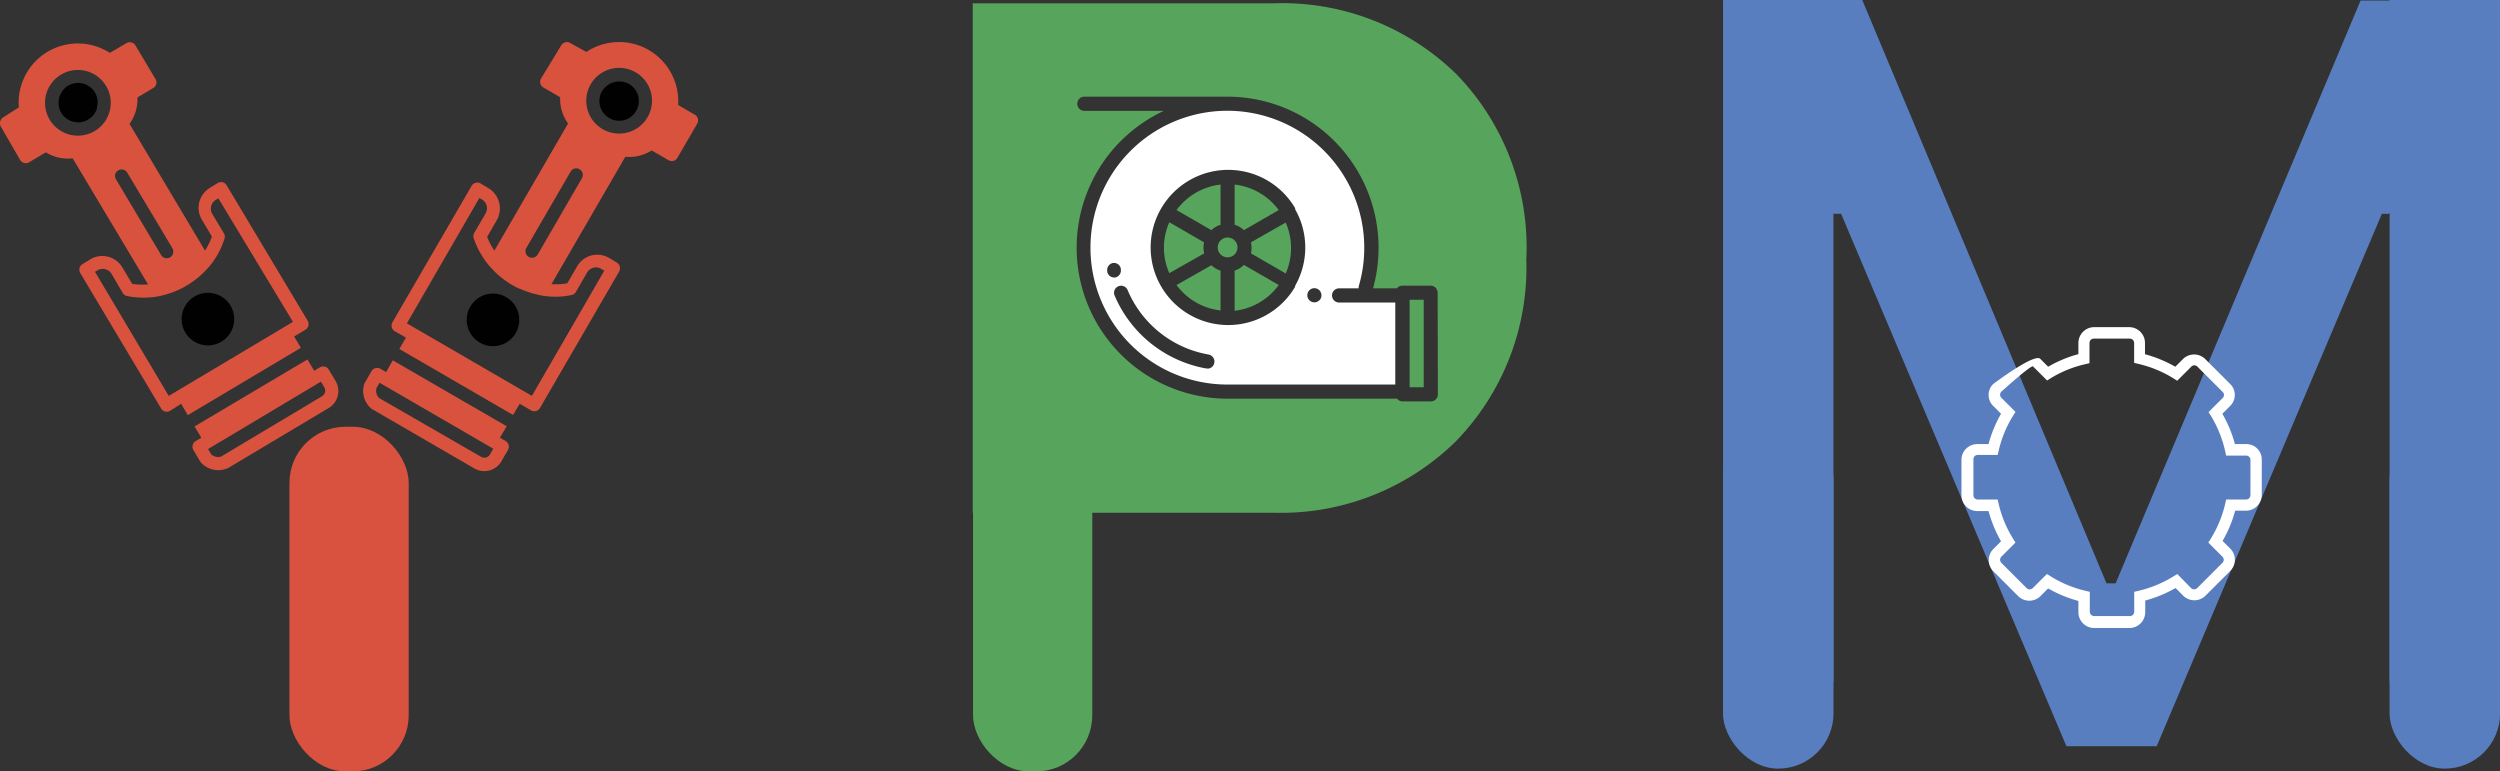 <svg xmlns="http://www.w3.org/2000/svg" viewBox="0 0 315.76 97.43"><rect x="0" y="0" width="315.76" height="97.43" fill="#333333" stroke="none"/><defs><style>.cls-1{fill:#57a55c;}.cls-2{fill:#fff;}.cls-3{fill:#010101;}.cls-4{fill:#d9523e;}.cls-5{fill:#d9513f;}.cls-6{fill:#597ebf;}</style></defs><title>ypmsv</title><g id="katman_2" data-name="katman 2"><g id="katman_1-2" data-name="katman 1"><path class="cls-1" d="M148.6,36a8,8,0,0,0,5.56,3.21V34.18A3.06,3.06,0,0,1,153,33.5Z"/><path class="cls-1" d="M158,30.61A3.29,3.29,0,0,1,158,32l4.39,2.54a8,8,0,0,0,0-6.43Z"/><path class="cls-1" d="M155.94,34.18v5.07A8,8,0,0,0,161.51,36l-4.4-2.54A3,3,0,0,1,155.94,34.18Z"/><path class="cls-1" d="M155.05,30a1.25,1.25,0,1,0,1.25,1.24A1.25,1.25,0,0,0,155.05,30Z"/><path class="cls-1" d="M161.51,26.53a8.08,8.08,0,0,0-5.57-3.22v5.08a2.87,2.87,0,0,1,1.17.68Z"/><path class="cls-1" d="M152,31.28a3,3,0,0,1,.08-.67l-4.39-2.54a7.94,7.94,0,0,0,0,6.43L152.1,32A3,3,0,0,1,152,31.28Z"/><path class="cls-1" d="M154.16,28.39V23.31a8.06,8.06,0,0,0-5.56,3.22L153,29.07A2.93,2.93,0,0,1,154.16,28.39Z"/><rect class="cls-1" x="178.04" y="37.86" width="1.78" height="11.05"/><path class="cls-2" d="M168.24,37.31a.89.89,0,0,1,.89-.89h2.48a.72.72,0,0,1,0-.25,17.11,17.11,0,0,0,.7-4.89,17.29,17.29,0,1,0-17.29,17.29h21.21V38.21h-7.13A.89.89,0,0,1,168.24,37.31Zm-28.39-3,0-.09a.89.89,0,0,1,.71-1,.88.88,0,0,1,1,.7l0,.08a.9.9,0,0,1-.7,1.05h-.18A.9.9,0,0,1,139.85,34.33Zm12.66,12.23h-.16a15.53,15.53,0,0,1-11.57-9.21.89.89,0,1,1,1.64-.7,13.64,13.64,0,0,0,10.24,8.15.9.9,0,0,1,.72,1A.88.88,0,0,1,152.51,46.56Zm11.07-10.44,0,.07,0,.05a9.8,9.8,0,1,1,0-9.93l0,.07a.25.25,0,0,1,0,.07,9.77,9.77,0,0,1,0,9.67Zm3.06,1.82a.87.87,0,0,1-.63.27.9.9,0,0,1-.89-.9.89.89,0,0,1,.89-.89.89.89,0,0,1,.89.89A.86.86,0,0,1,166.64,37.94Z"/><path class="cls-1" d="M184,9.42a31.42,31.42,0,0,0-23.14-9h-38V64.76h38v0a31.52,31.52,0,0,0,23-9,31.47,31.47,0,0,0,8.92-23A31.37,31.37,0,0,0,184,9.42ZM181.61,49.8a.89.89,0,0,1-.89.9h-3.57a.89.89,0,0,1-.7-.35H154.64A19.07,19.07,0,0,1,141.57,17.8,19.15,19.15,0,0,1,147,14H136.87a.9.9,0,0,1,0-1.79h18.18a19.09,19.09,0,0,1,18.37,24.21h3a.91.91,0,0,1,.7-.34h3.57a.89.89,0,0,1,.89.89Z"/><rect class="cls-1" x="122.9" y="53.9" width="15.06" height="43.53" rx="7.08" ry="7.08"/><path class="cls-3" d="M63.12,43.61a3.32,3.32,0,1,0-4.06-2.35A3.32,3.32,0,0,0,63.12,43.61Z"/><path class="cls-4" d="M51.27,42.64l-.83,1.44L64.8,52.41,65.64,51l1.43.83a.87.87,0,0,0,.63.09.85.85,0,0,0,.5-.39l10-17.23a.84.84,0,0,0-.3-1.14l-1-.6a2.94,2.94,0,0,0-4,1.07l-1.25,2.15a8.24,8.24,0,0,1-2,.11l9.33-16.09A5.31,5.31,0,0,0,82.31,19l2.12,1.23a.82.82,0,0,0,1.13-.3l2.5-4.31a.82.82,0,0,0-.3-1.13l-2.11-1.23a7.47,7.47,0,0,0-11.59-6.7L72,5.42a.78.78,0,0,0-.61-.07.84.84,0,0,0-.5.37L68.34,9.91a.77.77,0,0,0-.09.63.82.82,0,0,0,.38.51l2.12,1.23a5.3,5.3,0,0,0,1,3.32L62.44,31.66a9,9,0,0,1-.91-1.74l1.24-2.15a3,3,0,0,0-1.07-4l-1-.6a.81.81,0,0,0-.63-.08.8.8,0,0,0-.5.38l-10,17.23a.83.83,0,0,0,.3,1.14Zm23.34-32a4.15,4.15,0,0,1,5.67-1.51,4.15,4.15,0,1,1-5.67,1.51ZM66.48,31.31l5.59-9.63a.81.81,0,0,1,.5-.39.83.83,0,0,1,.63.09.82.82,0,0,1,.3,1.13l-5.58,9.63a.83.83,0,0,1-1.44-.83ZM60.55,25l.32.19a1.3,1.3,0,0,1,.47,1.76L59.9,29.41a.86.86,0,0,0-.07.68,10.69,10.69,0,0,0,2.05,3.58l0,0c.11.13.23.24.34.37l.23.24a11.17,11.17,0,0,0,3.14,2.19l.08,0c.25.11.51.22.78.32l.29.1c.19.06.38.13.57.18l.46.11.31.08h0a10,10,0,0,0,4.15,0h0a.87.87,0,0,0,.51-.39l1.43-2.48A1.29,1.29,0,0,1,76,34l.33.18L67.18,50l-1.43-.83-12.93-7.5-1.43-.83Z"/><path class="cls-4" d="M46.9,51.61l.09.06,12.93,7.5a2.5,2.5,0,0,0,3.41-.91l.83-1.43a.83.83,0,0,0-.3-1.13l-.72-.42L64,53.84,49.61,45.51,48.77,47l-.72-.42a.83.83,0,0,0-1.13.3l-.83,1.44-.06.11A2.92,2.92,0,0,0,46.9,51.61ZM47.56,49l.38-.66.72.42,12.93,7.5.71.41-.41.72a.83.83,0,0,1-1.14.3L47.88,50.27A1.28,1.28,0,0,1,47.56,49Z"/><path class="cls-3" d="M78.84,15.17a2.5,2.5,0,0,0,.61-4.57,2.57,2.57,0,0,0-3.41.91,2.49,2.49,0,0,0,.91,3.4A2.45,2.45,0,0,0,78.84,15.17Z"/><path class="cls-3" d="M29.48,41.12a3.32,3.32,0,1,0-4,2.41A3.32,3.32,0,0,0,29.48,41.12Z"/><path class="cls-4" d="M22.87,51l.85,1.43L38,43.93l-.85-1.43,1.42-.85a.83.83,0,0,0,.29-1.14L28.63,23.41a.82.82,0,0,0-1.14-.29l-1,.62a2.94,2.94,0,0,0-1,4l1.27,2.13a7.54,7.54,0,0,1-.87,1.78l-9.53-16a5.33,5.33,0,0,0,1-3.34l2.1-1.26A.82.82,0,0,0,19.65,10L17.1,5.72A.84.84,0,0,0,16,5.43L13.87,6.68A7.47,7.47,0,0,0,2.38,13.56l-2,1.28a.84.84,0,0,0-.35.5A.8.8,0,0,0,.11,16L2.54,20.2a.82.82,0,0,0,.51.38.8.8,0,0,0,.64-.09l2.1-1.25A5.32,5.32,0,0,0,9.18,20L18.7,35.92a8.68,8.68,0,0,1-2-.06l-1.27-2.12a2.94,2.94,0,0,0-4-1l-1,.61a.83.83,0,0,0-.29,1.14l10.21,17.1a.82.82,0,0,0,1.14.29ZM6.26,15.09A4.15,4.15,0,1,1,12,16.53,4.16,4.16,0,0,1,6.26,15.09ZM20.35,32.21l-5.7-9.56a.81.81,0,0,1-.1-.62.85.85,0,0,1,.38-.51.83.83,0,0,1,1.14.28l5.71,9.56a.84.84,0,0,1-.29,1.14A.82.82,0,0,1,20.35,32.21ZM12,34.33l.32-.19a1.3,1.3,0,0,1,1.77.45L15.5,37a.8.8,0,0,0,.56.39,10.43,10.43,0,0,0,4.13,0h0l.48-.12.33-.09a10.9,10.9,0,0,0,3.44-1.68.18.18,0,0,0,.07-.05c.22-.16.45-.34.66-.52l.23-.21c.15-.13.29-.27.43-.41s.22-.23.33-.35l.21-.23,0,0a10,10,0,0,0,2-3.64v0a.79.79,0,0,0-.09-.62l-1.47-2.46a1.3,1.3,0,0,1,.45-1.77l.32-.19L37,40.65l-1.42.85L22.73,49.16,21.31,50Z"/><path class="cls-4" d="M28.6,59.19l.09,0,12.83-7.66a2.49,2.49,0,0,0,.86-3.42l-.85-1.42a.82.82,0,0,0-1.13-.29l-.72.43-.85-1.43L24.57,53.86l.86,1.43-.72.42a.83.83,0,0,0-.28,1.14l.85,1.43.07.1A2.92,2.92,0,0,0,28.6,59.19Zm-1.94-1.83-.38-.65.71-.42,12.83-7.66.71-.43.43.71a.84.84,0,0,1-.29,1.14L27.9,57.68A1.27,1.27,0,0,1,26.66,57.36Z"/><path class="cls-3" d="M12.24,13.57A2.44,2.44,0,0,0,12,11.69a2.48,2.48,0,0,0-3.41-.86,2.55,2.55,0,0,0-.86,3.41,2.49,2.49,0,0,0,4.55-.67Z"/><rect class="cls-5" x="36.56" y="53.9" width="15.06" height="43.53" rx="7.08" ry="7.08"/><rect class="cls-6" x="217.62" y="53.55" width="13.96" height="43.53" rx="6.98" ry="6.98"/><rect class="cls-6" x="217.63" width="13.94" height="86.09"/><path class="cls-6" d="M301.78,27h-.94L272.4,94.25H261L232.54,27h-.94l-14-27h17.61l30.85,73.68h1.15L298.15.07h17.61Z"/><path class="cls-2" d="M283.69,56.09h-1.41a15.66,15.66,0,0,0-1.59-3.83l1-1a1.94,1.94,0,0,0,.57-1.38,1.9,1.9,0,0,0-.57-1.37l-3.19-3.19a2,2,0,0,0-2.75,0l-1,1a16.2,16.2,0,0,0-3.83-1.58V43.32a2,2,0,0,0-1.95-2h-4.51a2,2,0,0,0-1.95,2v1.41a15.59,15.59,0,0,0-3.82,1.59l-1-1c-.74-.74-5.95,3.19-5.95,3.19a1.94,1.94,0,0,0,0,2.75l1,1a16,16,0,0,0-1.58,3.83h-1.42a2,2,0,0,0-2,1.94v4.52a2,2,0,0,0,2,2h1.42a16,16,0,0,0,1.58,3.82l-1,1a2,2,0,0,0,0,2.76l3.19,3.19a2,2,0,0,0,2.76,0l1-1a16,16,0,0,0,3.82,1.58v1.42a2,2,0,0,0,1.95,2H269a2,2,0,0,0,1.95-2V75.85a16.2,16.2,0,0,0,3.83-1.58l1,1a2,2,0,0,0,2.75,0l3.19-3.19a2,2,0,0,0,0-2.76l-1-1a15.59,15.59,0,0,0,1.59-3.82h1.41a2,2,0,0,0,1.95-2V58A1.94,1.94,0,0,0,283.69,56.09Zm.55,6.46a.55.55,0,0,1-.55.54h-2.52l-.12.55a14.88,14.88,0,0,1-1.83,4.42l-.3.47,1.78,1.78a.54.54,0,0,1,0,.78l-3.19,3.19a.55.55,0,0,1-.77,0L275,72.5l-.47.29a14.57,14.57,0,0,1-4.43,1.83l-.54.13v2.52a.54.54,0,0,1-.55.54h-4.51a.55.55,0,0,1-.55-.54V74.75l-.54-.13A14.51,14.51,0,0,1,259,72.79l-.47-.29-1.78,1.78a.56.56,0,0,1-.78,0l-3.19-3.19a.56.56,0,0,1,0-.78l1.78-1.78-.29-.47a14.51,14.51,0,0,1-1.83-4.42l-.13-.55h-2.52a.54.54,0,0,1-.54-.54V58a.54.54,0,0,1,.54-.54h2.52l.13-.54a14.57,14.57,0,0,1,1.83-4.43l.29-.47-1.78-1.78a.55.55,0,0,1,0-.77s3.75-3.41,4-3.19l1.78,1.78.47-.3A14.51,14.51,0,0,1,263.37,46l.54-.13V43.32a.55.55,0,0,1,.55-.55H269a.55.55,0,0,1,.55.55v2.51l.54.13a14.82,14.82,0,0,1,4.43,1.83l.47.3,1.78-1.78a.53.53,0,0,1,.77,0l3.19,3.19a.53.53,0,0,1,0,.77l-1.78,1.78.3.47A14.82,14.82,0,0,1,281.05,57l.12.54h2.52a.55.55,0,0,1,.55.54Z"/><rect class="cls-6" x="301.81" y="53.55" width="13.96" height="43.53" rx="6.98" ry="6.98"/><rect class="cls-6" x="301.82" width="13.94" height="86.09"/></g></g></svg>